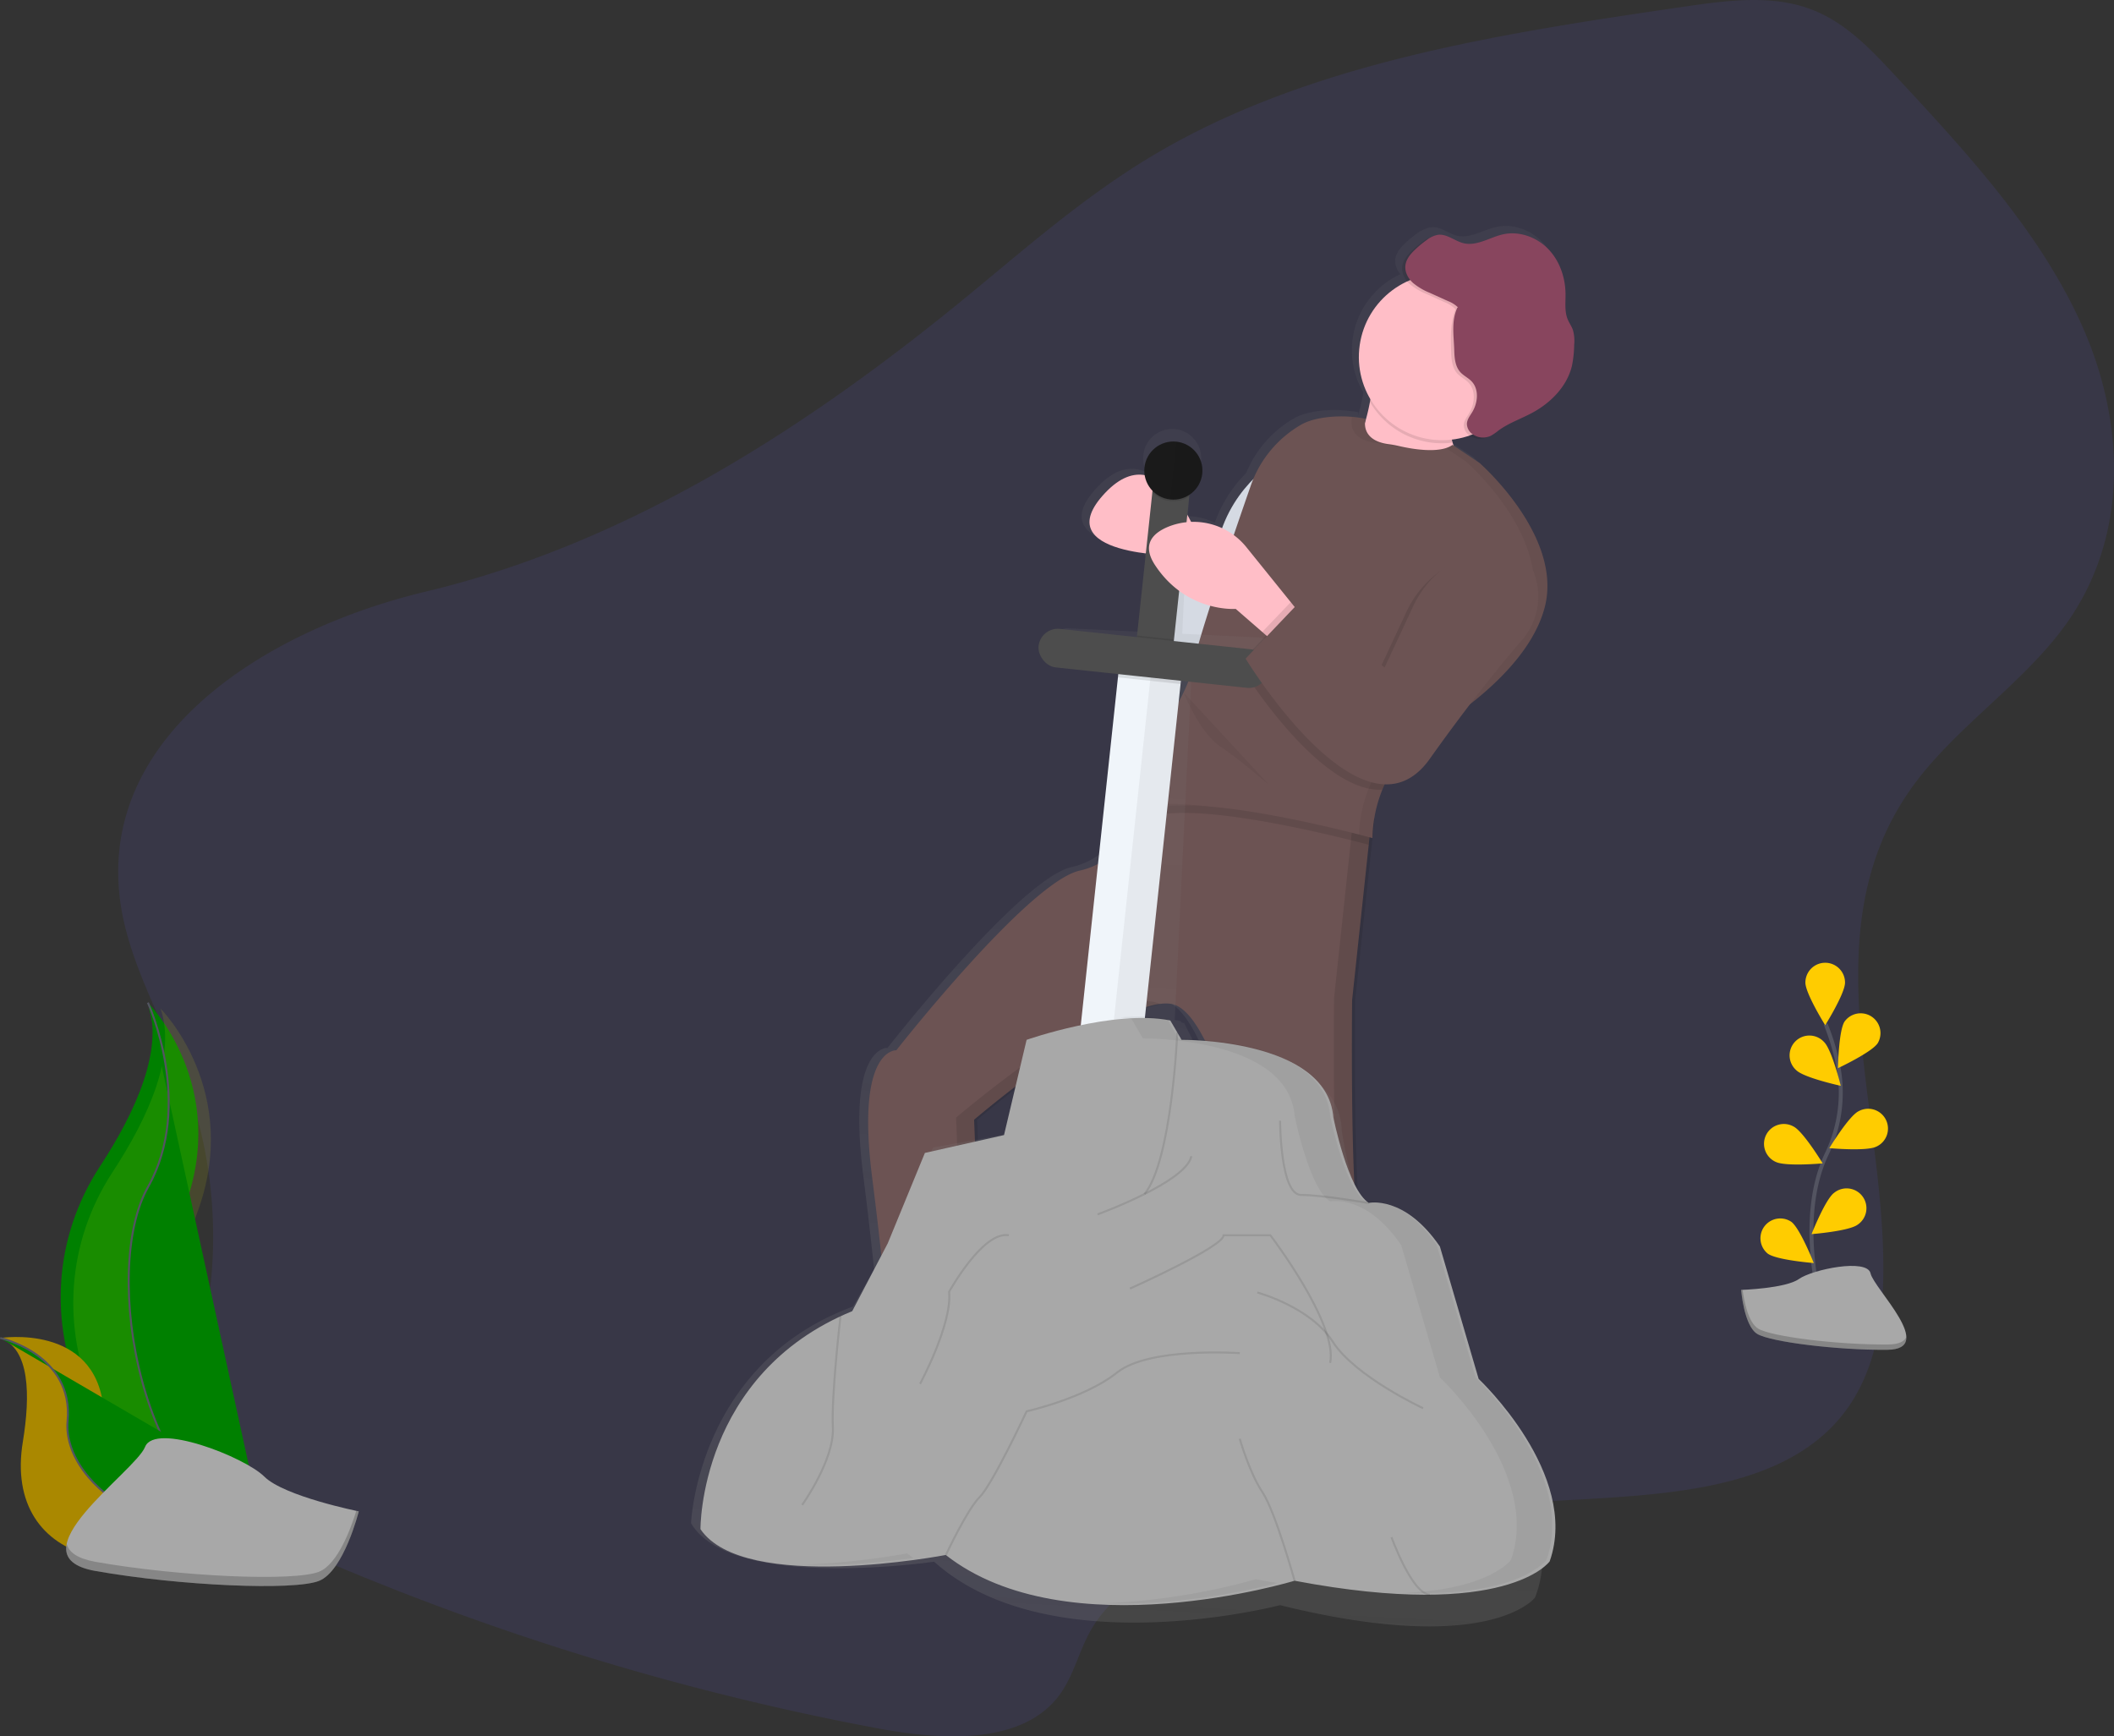 <?xml version="1.0" encoding="UTF-8" standalone="no"?>
<svg
   data-name="Layer 1"
   width="1066.61"
   height="876.03"
   viewBox="0 0 1066.61 876.03"
   version="1.1"
   id="svg154"
   sodipodi:docname="undraw_be_the_hero_ssr2.svg"
   inkscape:version="1.2 (dc2aedaf03, 2022-05-15)"
   xmlns:inkscape="http://www.inkscape.org/namespaces/inkscape"
   xmlns:sodipodi="http://sodipodi.sourceforge.net/DTD/sodipodi-0.dtd"
   xmlns:xlink="http://www.w3.org/1999/xlink"
   xmlns="http://www.w3.org/2000/svg"
   xmlns:svg="http://www.w3.org/2000/svg">
  <rect x="0" y="0" width="1066.61" height="876.03" fill="#333333" stroke="none"/>
  <sodipodi:namedview
     id="namedview156"
     pagecolor="#ffffff"
     bordercolor="#000000"
     borderopacity="0.25"
     inkscape:showpageshadow="2"
     inkscape:pageopacity="0.0"
     inkscape:pagecheckerboard="0"
     inkscape:deskcolor="#d1d1d1"
     showgrid="false"
     inkscape:zoom="0.33497632"
     inkscape:cx="285.09478"
     inkscape:cy="237.33021"
     inkscape:window-width="1920"
     inkscape:window-height="1009"
     inkscape:window-x="-8"
     inkscape:window-y="-8"
     inkscape:window-maximized="1"
     inkscape:current-layer="svg154" />
  <defs
     id="defs10">
    <linearGradient
       id="80eb2e63-b174-4995-98de-a6f06d09e993-359"
       x1="660.62"
       y1="785.23"
       x2="660.62"
       y2="108.23"
       gradientTransform="translate(51.69 -65.88) rotate(6.1)"
       gradientUnits="userSpaceOnUse">
      <stop
         offset="0"
         stop-color="gray"
         stop-opacity="0.25"
         id="stop2" />
      <stop
         offset="0.54"
         stop-color="gray"
         stop-opacity="0.12"
         id="stop4" />
      <stop
         offset="1"
         stop-color="gray"
         stop-opacity="0.1"
         id="stop6" />
    </linearGradient>
    <linearGradient
       id="897a3ab3-8922-4256-a8e6-4a2ee8dcb308-360"
       x1="636.28"
       y1="829.65"
       x2="636.28"
       y2="226.73"
       gradientTransform="matrix(0.97, 0.05, -0.05, 1, 52.93, -28.22)"
       xlink:href="#80eb2e63-b174-4995-98de-a6f06d09e993-359" />
  </defs>
  <title
     id="title12">be_the_hero</title>
  <path
     d="M126.72,461.64c3,33.76,22.14,64.32,33.82,96.47a228.68,228.68,0,0,1,4.45,142c-2.78,9.58-6.21,19.19-6.21,29,0,33.82,38.53,56.27,73.54,71.2a1340.62,1340.62,0,0,0,276.82,83.64c31.07,5.87,69.88,8.4,89.54-13.67,9.44-10.6,11.72-24.44,18.65-36.33C635,803.62,678,791.84,716.6,785.09A1212.54,1212.54,0,0,1,857.27,768.9c47.48-2.67,101.39-5,132.86-36.17,20-19.82,25.82-47.17,26.62-73,2.61-84.74-37.88-176.44,14.09-249.83,21.79-30.78,57.37-53.26,79-84.13,31.31-44.73,28.61-101.54,7.41-149.21s-58.75-88.2-95.76-127.92c-12.24-13.13-25.3-26.79-43.68-32.88-19.13-6.34-40.82-3.43-61.33-.43-93.3,13.62-190.14,28.46-268.39,75.24-38.86,23.23-71.32,53.36-106,81.07C467.2,231.51,380.44,286.81,281.55,310.45,201.21,329.66,119.5,381.47,126.72,461.64Z"
     transform="translate(-66.64 -11.98)"
     fill="#6c63ff"
     opacity="0.1"
     id="path14" />
  <path
     d="M804.1,785.48c1.61-22.22,1.12-39.26-1-41-.9-.75-1.73-3.45-2.39-6.3,2.27-1.7,3.49-3.69,2.94-6-2.66-11.1-44.74-92.82-51.51-94.31s-5.37-122.59-5.37-122.59l9.88-92.38-.14,0a67.34,67.34,0,0,1,4.07-14.6c.38-.93.78-1.83,1.18-2.72,8.18.29,16-3.34,22.76-12.89,7.36-10.4,14.2-19.65,20.4-27.76,14.64-11.4,32.66-29,37.89-49.41,9.25-36.08-33-73-33-73l-13.15-8.85c-.17-.5-.32-1-.46-1.5s-.26-1-.37-1.46a41.72,41.72,0,0,0,8.91-2.06l0,0a9.15,9.15,0,0,0,9,.77l.18-.1a8.52,8.52,0,0,0,1.43-.5,25.38,25.38,0,0,0,4.06-2.75c5.14-3.78,11.28-5.87,16.89-8.89,9.55-5.13,17.89-13.58,20.32-24.17a57.5,57.5,0,0,0,1.09-10.42,20.25,20.25,0,0,0-.62-7.52c-.66-1.92-1.89-3.59-2.66-5.47-1.67-4.08-1-8.68-1.09-13.09-.12-8.31-3-16.71-8.82-22.66s-14.53-9.14-22.63-7.41a43.5,43.5,0,0,0-6.36,2c-.93.34-1.85.7-2.77,1-3.63,1.33-7.25,2.34-11,1.47-4.49-1.05-8.4-4.82-13-4.28a8.92,8.92,0,0,0-2.76.84,15,15,0,0,0-4.57,2.4,52.45,52.45,0,0,0-5.89,4.88c-2.34,2.25-4.58,4.95-4.91,8.18a10.15,10.15,0,0,0,2.56,7.37,42.29,42.29,0,0,0-18.65,59.73q-.12.69-.25,1.4a103.32,103.32,0,0,1-2.5,10.48,9.06,9.06,0,0,1,.29-1.9c-.67-.15-1.36-.28-2.07-.4l-.32,0q-.94-.16-1.9-.28l-.16,0c-9.61-1.21-21.34-.14-28,3.67a57.17,57.17,0,0,0-24.29,27.67,68.52,68.52,0,0,0-15.79,25,34.21,34.21,0,0,0-15.76-3.26c-8.1-16-23.42-35.94-43.5-14.63-21.13,22.43,4.82,29,22.61,30.93a19.71,19.71,0,0,0,2.72,5.76,53.88,53.88,0,0,0,4.23,5.58,3.48,3.48,0,0,1-1.76.09c-4.09-1.14-3.79,40.64,14.5,52.83a102.56,102.56,0,0,1-11.74,21.53,120.75,120.75,0,0,0-15.73,31.29c-1.89,5.81-3.24,11.34-2.86,14.5h0a5.6,5.6,0,0,0,.22,1.07h0a3.51,3.51,0,0,0,.17.43h0a2.61,2.61,0,0,0,.22.37h0a2.07,2.07,0,0,0,.26.29l0,0a1.83,1.83,0,0,0,.29.22l0,0a1.84,1.84,0,0,0,.33.15l0,0a2.15,2.15,0,0,0,.36.07h.06a2.81,2.81,0,0,0,.4,0h.08a3.88,3.88,0,0,0,.44-.06h.1l.45-.12.15,0,.46-.18.2-.08.5-.24.22-.11.57-.33.21-.12.71-.45.14-.09.91-.65c-.88,1.72-1.9,3.59-3.07,5.52-5.78,9.44-15.28,20.38-29.28,23.46-26,5.71-92.91,91.23-92.91,91.23s-20.63-1.43-12.27,64.33,9.94,101.45,9.94,101.45l.37.23c-7.84,8.92-23.83,24.94-37.73,25.13-19.28.26-30.64,12.94-21.48,20.87s109-4.56,109-4.56.66-26.09-4.09-38.08a23.09,23.09,0,0,0,2.24-2.27L555.5,575.88s62.33-53.43,92.72-58.61c-.2-.11-.4-.21-.59-.31a21.39,21.39,0,0,1,5.81-.11c26.56,3.61,46.72,124.69,46.72,124.69s4.89,19.06,19.49,33.75,47,71.44,47,71.44l1.35-.15.18.31h0c0,8.6-1.31,21.51-8,31.58-11,16.58,19.87,23,19.87,23S802.5,807.7,804.1,785.48Z"
     transform="translate(-66.64 -11.98)"
     fill="url(#80eb2e63-b174-4995-98de-a6f06d09e993-359)"
     id="path16" />
  <path
     d="M521.81,701.2S498.58,731.73,479.36,732s-30.55,12.86-21.41,20.74,108.74-4.5,108.74-4.5.94-37.52-7.68-43S521.81,701.2,521.81,701.2Z"
     transform="translate(-66.64 -11.98)"
     fill="#444176"
     id="path18" />
  <path
     d="M771.26,737.85s3.56,24.18-7.42,40.67,19.82,22.85,19.82,22.85,22.37,6.23,24-15.86,1.1-39-1-40.8-3.85-14.23-3.85-14.23Z"
     transform="translate(-66.64 -11.98)"
     fill="#444176"
     id="path20" />
  <path
     d="M770.28,747s-32.36-56.44-46.92-71-19.45-33.56-19.45-33.56-20.14-120.39-46.63-124-99.16,58.5-99.16,58.5l5.18,131.08c-15.77,18.28-46.71-1.16-46.71-1.16S515,671.3,506.66,605.91s12.21-64,12.21-64,66.67-85,92.61-90.68c14-3.05,23.42-13.93,29.19-23.31a76.67,76.67,0,0,0,7.16-15l110.83,11.85-9.82,91.85s-1.36,120.4,5.4,121.89,48.74,82.76,51.4,93.79S770.28,747,770.28,747Z"
     transform="translate(-66.64 -11.98)"
     fill="#565387"
     id="path22"
     style="fill:#6c5353" />
  <g
     opacity="0.1"
     id="g28">
    <path
       d="M652.09,518.78a10.92,10.92,0,0,0-3.91-1.39c-26.49-3.6-99.16,58.5-99.16,58.5L554.21,707c-4.73,5.48-10.83,7.57-17,7.81,9.37,2.18,20.22,2,27.67-6.67L559.65,577S621.79,523.93,652.09,518.78Z"
       transform="translate(-66.64 -11.98)"
       id="path24" />
    <path
       d="M807.15,732.48c-2.66-11-44.64-92.3-51.4-93.79s-5.4-121.89-5.4-121.89l9.82-91.85-10.63-1.14-9.82,91.85s-1.36,120.4,5.4,121.89,48.74,82.76,51.4,93.79c1.8,7.47-15,11.54-26.11,13.39l1.39,2.4S809.81,743.51,807.15,732.48Z"
       transform="translate(-66.64 -11.98)"
       id="path26" />
  </g>
  <path
     d="M824.37,269.81s-104.81-3.53-85.65-17.6c11.82-8.69,16.93-25.68,19.12-37.43a99.61,99.61,0,0,0,1.58-12.57s55.87-5.54,42.13,15.25c-3.6,5.46-3.75,11.65-2,17.81C804.48,252.63,824.37,269.81,824.37,269.81Z"
     transform="translate(-66.64 -11.98)"
     fill="#ffbec7"
     id="path30" />
  <path
     d="M710.36,244.57S685,258.75,680,291.23s-9.11-1-9.11-1-14.53,13.8-19,12.56-3.68,48.74,20.21,55.14,42.76-98.31,42.76-98.31Z"
     transform="translate(-66.64 -11.98)"
     fill="#dfe5ee"
     id="path32" />
  <path
     d="M710.36,244.57S685,258.75,680,291.23s-9.11-1-9.11-1-14.53,13.8-19,12.56-3.68,48.74,20.21,55.14,42.76-98.31,42.76-98.31Z"
     transform="translate(-66.64 -11.98)"
     opacity="0.05"
     id="path34" />
  <path
     d="M674,290.58s-19.48-62-49.78-29.89,36.55,31.55,36.55,31.55Z"
     transform="translate(-66.64 -11.98)"
     fill="#ffbec7"
     id="path36" />
  <path
     d="M801.56,217.47c-3.6,5.46-3.75,11.65-2,17.81a42,42,0,0,1-41.72-20.5,99.61,99.61,0,0,0,1.58-12.57S815.3,196.67,801.56,217.47Z"
     transform="translate(-66.64 -11.98)"
     opacity="0.1"
     id="path38" />
  <circle
     cx="794.29"
     cy="192.12"
     r="41.99"
     transform="translate(423.89 938.77) rotate(-81.78)"
     fill="#ffbec7"
     id="circle40" />
  <path
     d="M758.66,424.79l-1.44,13.43c-12.23-3.27-96.13-25-113.89-11.94a20.47,20.47,0,0,1-2.66,1.69,76.67,76.67,0,0,0,7.16-15Z"
     transform="translate(-66.64 -11.98)"
     opacity="0.1"
     id="path42" />
  <path
     d="M846.07,318.2c-5.59,21.77-25.82,40.27-40.86,51.46a169.62,169.62,0,0,1-17.31,11.42s-15.57,9.07-23.81,29.34a68.77,68.77,0,0,0-5,24.4s-96.22-26.41-115.38-12.34c-10.07,7.4-8.48-3.06-4.7-14.64a119.83,119.83,0,0,1,15.67-31.1c5.29-7.61,11.93-18.76,13.93-29.15,2.65-13.8,20.64-66.29,29-90.29a57.16,57.16,0,0,1,25.62-31.11c7.76-4.39,22.28-5.12,32.4-2.89,0,0-3.26,10.85,11.72,12.79,1.62.21,3.23.5,4.82.87,6,1.41,20.79,4.22,27.35-.52l13.61,9.13S855.28,282.33,846.07,318.2Z"
     transform="translate(-66.64 -11.98)"
     fill="#dfe5ee"
     id="path44"
     style="fill:#6c5353" />
  <path
     d="M801.79,173.28c.95-1.78.26-4.08-1.1-5.58a14.92,14.92,0,0,0-5.09-3.21l-9.13-4.14a31.78,31.78,0,0,1-8.49-5c-2.44-2.22-4.2-5.43-3.87-8.7s2.56-5.9,4.9-8.13a52.22,52.22,0,0,1,5.87-4.85,12.77,12.77,0,0,1,5.71-2.62c4.57-.54,8.47,3.21,12.95,4.26,6.75,1.58,13.24-3.09,20-4.53,8.08-1.72,16.81,1.46,22.57,7.37s8.68,14.27,8.8,22.53c.07,4.39-.57,9,1.09,13,.76,1.87,2,3.53,2.65,5.44a20.08,20.08,0,0,1,.62,7.48A57,57,0,0,1,858.22,197c-2.42,10.53-10.74,18.92-20.26,24-5.6,3-11.72,5.08-16.84,8.83a25.28,25.28,0,0,1-4,2.73,9.15,9.15,0,0,1-8.94-.77,6.52,6.52,0,0,1-3-5.4c.1-2.14,1.54-3.95,2.65-5.78,2.9-4.77,3.58-11.53-.28-15.58-1.69-1.77-4-2.81-5.67-4.62-2.68-3-3-7.32-3.09-11.32-.26-7.47-.45-15.25,2.67-22"
     transform="translate(-66.64 -11.98)"
     opacity="0.1"
     id="path46" />
  <path
     d="M802.3,167.1a14.92,14.92,0,0,0-5.09-3.21l-9.13-4.14a31.78,31.78,0,0,1-8.49-5c-2.44-2.22-4.2-5.43-3.87-8.7s2.56-5.9,4.9-8.13a52.22,52.22,0,0,1,5.87-4.85,12.77,12.77,0,0,1,5.71-2.62c4.57-.54,8.47,3.21,12.95,4.26,6.75,1.58,13.24-3.09,20-4.53,8.08-1.72,16.81,1.46,22.57,7.37s8.68,14.27,8.8,22.53c.07,4.39-.57,9,1.09,13,.76,1.87,2,3.53,2.65,5.44a20.08,20.08,0,0,1,.62,7.48,57,57,0,0,1-1.08,10.36c-2.42,10.53-10.74,18.92-20.26,24-5.6,3-11.72,5.08-16.84,8.83a25.28,25.28,0,0,1-4,2.73,9.15,9.15,0,0,1-8.94-.77,6.52,6.52,0,0,1-3-5.4c.1-2.14,1.54-3.95,2.65-5.78,2.9-4.77,3.58-11.53-.28-15.58-1.69-1.77-4-2.81-5.67-4.62-2.68-3-3-7.32-3.09-11.32-.26-7.47-1.53-14.51,1.59-21.3"
     transform="translate(-66.64 -11.98)"
     fill="#88455e"
     id="path48" />
  <path
     d="M831,337.86c-6.15,7.11-15,17.71-25.76,31.8a169.62,169.62,0,0,1-17.31,11.42s-15.57,9.07-23.81,29.34C731.35,412.14,691.74,347,691.74,347l25.94-27.17,44.22,31.6,14.4-30.85a52,52,0,0,1,42.07-29.78l.69-.06c9.21-.84,14.53,4.66,17.59,11.62A33.72,33.72,0,0,1,831,337.86Z"
     transform="translate(-66.64 -11.98)"
     opacity="0.1"
     id="path50" />
  <g
     opacity="0.05"
     id="g58">
    <path
       d="M748.8,222.57s-3.26,10.85,11.72,12.79c1.62.21,3.23.5,4.82.87a80.55,80.55,0,0,0,13.58,2.05c-2.69-.42-5.07-.92-6.75-1.32s-3.2-.66-4.82-.87c-15-1.94-11.72-12.79-11.72-12.79a54.79,54.79,0,0,0-8.95-1.14C747.41,222.29,748.12,222.42,748.8,222.57Z"
       transform="translate(-66.64 -11.98)"
       id="path52" />
    <path
       d="M813.14,245.58l-13.61-9.13a11.74,11.74,0,0,1-3.34,1.61l10.12,6.79s42.14,36.75,32.93,72.62c-5.59,21.77-25.82,40.27-40.86,51.46a169.62,169.62,0,0,1-17.31,11.42s-15.57,9.07-23.81,29.34A68.6,68.6,0,0,0,752.34,433c4.27,1.09,6.78,1.78,6.78,1.78a68.77,68.77,0,0,1,5-24.4c8.24-20.27,23.81-29.34,23.81-29.34a169.62,169.62,0,0,0,17.31-11.42c15-11.18,35.27-29.69,40.86-51.46C855.28,282.33,813.14,245.58,813.14,245.58Z"
       transform="translate(-66.64 -11.98)"
       id="path54" />
    <path
       d="M636.91,421.75l-.72.5c.38,3.16,2.5,3.94,7.55.23,6-4.38,19.39-4.84,35-3.39C660.28,416.86,643.72,416.75,636.91,421.75Z"
       transform="translate(-66.64 -11.98)"
       id="path56" />
  </g>
  <path
     d="M663.83,361.35s7.73,20,18.46,27.25,24.78,19.54,24.78,19.54"
     transform="translate(-66.64 -11.98)"
     opacity="0.05"
     id="path60" />
  <path
     d="M810,721.69l-16.12-69.62C787,640.64,779.93,634.5,774,631.23c-7.64-4.7-13.72-4.67-15.64-4.5l-2.16-2.28c-8.22-11.61-12.58-42-12.58-42-.43-14.25-9.46-23.9-21.08-30.42-19.58-11.73-47.66-14-53.63-14.35l-4.76-9.47-1.28-.31-.3-.6c-1-.27-2.13-.5-3.22-.72l8.42-172.79.08-1.67,33.25,1.62a10.07,10.07,0,0,0,1-20.1l-38.93-1.9,0-.84,3.64-74.66,0-.84a15.25,15.25,0,0,0,5.84-11.34,14.62,14.62,0,1,0-29.2-1.42,15.25,15.25,0,0,0,4.71,11.85l0,.84L644.5,330l0,.84L605.53,329a10.07,10.07,0,0,0-1,20.1l31.63,1.54-.08,1.67-8.53,175a231.4,231.4,0,0,0-36.14,7.51l-13.76,48.85-40.19,7.28-20.94,46L497,671.18c-2.07.76-4.08,1.57-6,2.4h0c-72.75,30.7-75.7,106.94-75.7,106.94,20.27,34.56,122.63,19.41,122.63,19.41,58.42,52.37,174.54,21.94,174.54,21.94,28,6.9,50.16,9.89,67.64,10.56h0c48.74,1.86,61-14.37,61-14.37C858.65,773.58,810,721.69,810,721.69Z"
     transform="translate(-66.64 -11.98)"
     fill="url(#897a3ab3-8922-4256-a8e6-4a2ee8dcb308-360)"
     id="path62" />
  <rect
     x="609.41"
     y="289.46"
     width="87.98"
     height="18.74"
     transform="translate(220.16 904.77) rotate(-83.9)"
     fill="#6c63ff"
     id="rect64"
     style="fill:#4d4d4d" />
  <rect
     x="538.34"
     y="429.47"
     width="197.14"
     height="31.77"
     transform="translate(59.73 1019.33) rotate(-83.9)"
     fill="#f0f5fa"
     id="rect66" />
  <rect
     x="637.27"
     y="347.65"
     width="15.48"
     height="197.14"
     transform="translate(-15.55 -78.02) rotate(6.1)"
     opacity="0.05"
     id="rect68" />
  <rect
     x="642.88"
     y="335.51"
     width="8.15"
     height="31.77"
     transform="translate(162.14 945.35) rotate(-83.9)"
     opacity="0.1"
     id="rect70" />
  <rect
     x="644.72"
     y="328.75"
     width="8.96"
     height="18.74"
     transform="translate(177.34 935.71) rotate(-83.9)"
     opacity="0.1"
     id="rect72" />
  <rect
     x="590.3"
     y="334.41"
     width="116.49"
     height="19.55"
     rx="9.78"
     ry="9.78"
     transform="translate(-26.38 -78.98) rotate(6.1)"
     fill="#6c63ff"
     id="rect74"
     style="fill:#4d4d4d" />
  <path
     d="M420.06,783.52s-.81-78.2,76.57-110l17.92-34.21,18.74-45.62,39.92-9,11.4-48.06s44-15.48,72.5-9.78l5.7,9.78s73.32-.81,76.57,39.1c0,0,7.33,36.66,17.92,43.18,0,0,17.92-4.07,35.84,22l19.55,66.8s51.32,48.06,35.84,92.05c0,0-21.18,30.14-128.71,9.78,0,0-114.86,35-176-13C543.89,796.55,442.06,816.1,420.06,783.52Z"
     transform="translate(-66.64 -11.98)"
     fill="#a8a8a8"
     id="path76" />
  <path
     d="M471.38,771.3s16.29-22.81,15.48-39.1,3.84-56.05,3.84-56.05"
     transform="translate(-66.64 -11.98)"
     fill="none"
     stroke="#000"
     stroke-miterlimit="10"
     opacity="0.1"
     id="path78" />
  <path
     d="M530.85,710.2s16.29-30.14,14.66-46.43c0,0,17.11-31,30.14-28.51"
     transform="translate(-66.64 -11.98)"
     fill="none"
     stroke="#000"
     stroke-miterlimit="10"
     opacity="0.1"
     id="path80" />
  <path
     d="M620.46,624.67s44.8-16.29,47.25-29.33"
     transform="translate(-66.64 -11.98)"
     fill="none"
     stroke="#000"
     stroke-miterlimit="10"
     opacity="0.1"
     id="path82" />
  <path
     d="M636.75,662.14S684,641,684,635.26h23.62s34.21,44.8,30.14,64.36"
     transform="translate(-66.64 -11.98)"
     fill="none"
     stroke="#000"
     stroke-miterlimit="10"
     opacity="0.1"
     id="path84" />
  <path
     d="M692.15,694.72s-45.62-3.26-61.91,9.78-45.62,19.55-45.62,19.55S567.51,760.71,561,767.23s-17.11,29.33-17.11,29.33"
     transform="translate(-66.64 -11.98)"
     fill="none"
     stroke="#000"
     stroke-miterlimit="10"
     opacity="0.1"
     id="path86" />
  <path
     d="M692.15,737.9S697,755,703.55,764.78s16.29,44.8,16.29,44.8"
     transform="translate(-66.64 -11.98)"
     fill="none"
     stroke="#000"
     stroke-miterlimit="10"
     opacity="0.1"
     id="path88" />
  <path
     d="M768.72,787.59s10.34,28.77,19.43,29"
     transform="translate(-66.64 -11.98)"
     fill="none"
     stroke="#000"
     stroke-miterlimit="10"
     opacity="0.1"
     id="path90" />
  <path
     d="M701,664.1s26.86,7.26,38.09,24.85,45.57,33.55,45.57,33.55"
     transform="translate(-66.64 -11.98)"
     fill="none"
     stroke="#000"
     stroke-miterlimit="10"
     opacity="0.1"
     id="path92" />
  <path
     d="M712.51,577.42s0,37.47,10.59,37.47S757.32,619,757.32,619"
     transform="translate(-66.64 -11.98)"
     fill="none"
     stroke="#000"
     stroke-miterlimit="10"
     opacity="0.1"
     id="path94" />
  <path
     d="M660.64,532.95s-2.71,64.73-16.55,81.48"
     transform="translate(-66.64 -11.98)"
     fill="none"
     stroke="#000"
     stroke-miterlimit="10"
     opacity="0.1"
     id="path96" />
  <g
     opacity="0.05"
     id="g104">
    <path
       d="M811.08,706.94l-19.55-66.8c-17.92-26.07-35.84-22-35.84-22C745.1,611.63,737.77,575,737.77,575c-3.26-39.92-76.57-39.1-76.57-39.1l-5.7-9.78c-7.22-1.44-15.43-1.53-23.66-.85,2,.2,3.89.48,5.74.85l5.7,9.78s73.32-.81,76.57,39.1c0,0,7.33,36.66,17.92,43.18,0,0,17.92-4.07,35.84,22l19.55,66.8S844.48,755,829,799c0,0-10.45,14.87-53.93,16.66,58.61,2.15,71.85-16.66,71.85-16.66C862.4,755,811.08,706.94,811.08,706.94Z"
       transform="translate(-66.64 -11.98)"
       id="path98" />
    <path
       d="M524.33,795.74a380.76,380.76,0,0,1-52.19,5.65c20.4.78,41.63-1.42,55.31-3.31Q525.88,796.94,524.33,795.74Z"
       transform="translate(-66.64 -11.98)"
       id="path100" />
    <path
       d="M700.29,808.77a334.73,334.73,0,0,1-76.93,12.16c37.55,1.36,73.12-6.46,87.79-10.22C707.63,810.12,704,809.48,700.29,808.77Z"
       transform="translate(-66.64 -11.98)"
       id="path102" />
  </g>
  <path
     d="M667.39,256.09l-.68,6.36a14.67,14.67,0,0,1-18.63-2l.68-6.36Z"
     transform="translate(-66.64 -11.98)"
     opacity="0.1"
     id="path108" />
  <circle
     cx="658.68"
     cy="249.42"
     r="14.66"
     transform="translate(274.01 865.87) rotate(-83.9)"
     fill="#6c63ff"
     id="circle110"
     style="fill:#1a1a1a" />
  <path
     d="M673.26,251a14.66,14.66,0,0,1-16.14,13l3.12-29.16A14.66,14.66,0,0,1,673.26,251Z"
     transform="translate(-66.64 -11.98)"
     opacity="0.05"
     id="path112" />
  <path
     d="M723.5,322.75l-10.22,16.57-9.78-8.49-13.4-11.64s-24.78,2-40.64-22c-6.8-10.27-1.51-16.15,6.74-19.5a34.24,34.24,0,0,1,39.41,10.5Z"
     transform="translate(-66.64 -11.98)"
     fill="#ffbec7"
     id="path114" />
  <polygon
     points="656.86 310.77 646.65 327.34 636.87 318.84 651.24 303.8 656.86 310.77"
     opacity="0.1"
     id="polygon116" />
  <path
     d="M779.66,317.87l-14.4,30.84L721,317.11,695.1,344.28S754.52,442,788,394.9c20.31-28.61,36.67-48.53,46.38-59.76a33.7,33.7,0,0,0,5.67-35.5c-3.06-7-8.38-12.45-17.59-11.62l-.69.07A52,52,0,0,0,779.66,317.87Z"
     transform="translate(-66.64 -11.98)"
     fill="#dfe5ee"
     id="path118"
     style="fill:#6c5353" />
  <path
     d="M985.83,672.35s-13.26-45,2.49-78.14a71.09,71.09,0,0,0,5.75-44.6,119.57,119.57,0,0,0-6.31-20.93"
     transform="translate(-66.64 -11.98)"
     fill="none"
     stroke="#535461"
     stroke-miterlimit="10"
     stroke-width="2"
     id="path120" />
  <path
     d="M997.54,507.74c0,5.52-10,21.51-10,21.51s-10-16-10-21.51a10,10,0,0,1,20,0Z"
     transform="translate(-66.64 -11.98)"
     fill="#6c63ff"
     id="path122"
     style="fill:#ffcc00" />
  <path
     d="M1014.06,538.29c-3,4.63-20.08,12.63-20.08,12.63s.31-18.86,3.31-23.49a10,10,0,0,1,16.77,10.86Z"
     transform="translate(-66.64 -11.98)"
     fill="#6c63ff"
     id="path124"
     style="fill:#ffcc00" />
  <path
     d="M1013.33,590.51c-4.93,2.48-23.71.77-23.71.77s9.79-16.12,14.71-18.6a10,10,0,1,1,9,17.84Z"
     transform="translate(-66.64 -11.98)"
     fill="#6c63ff"
     id="path126"
     style="fill:#ffcc00" />
  <path
     d="M1003.89,629.9c-4.44,3.28-23.24,4.76-23.24,4.76s6.92-17.54,11.36-20.82a10,10,0,1,1,11.88,16.06Z"
     transform="translate(-66.64 -11.98)"
     fill="#6c63ff"
     id="path128"
     style="fill:#ffcc00" />
  <path
     d="M973,552c4,3.84,22.39,7.83,22.39,7.83s-4.51-18.31-8.47-22.15A10,10,0,1,0,973,552Z"
     transform="translate(-66.64 -11.98)"
     fill="#6c63ff"
     id="path130"
     style="fill:#ffcc00" />
  <path
     d="M962.55,598.19c4.93,2.48,23.71.77,23.71.77s-9.79-16.12-14.71-18.6a10,10,0,1,0-9,17.84Z"
     transform="translate(-66.64 -11.98)"
     fill="#6c63ff"
     id="path132"
     style="fill:#ffcc00" />
  <path
     d="M958.54,644.49c4.44,3.28,23.24,4.76,23.24,4.76s-6.92-17.54-11.36-20.82a10,10,0,0,0-11.88,16.06Z"
     transform="translate(-66.64 -11.98)"
     fill="#6c63ff"
     id="path134"
     style="fill:#ffcc00" />
  <path
     d="M141.26,517.87s41.84,41.84,18.22,103.92S200,787.11,200,787.11s-.69-.1-2-.32c-85.93-15.17-128.62-113.44-80.84-186.45C134.93,573.19,149.51,541.35,141.26,517.87Z"
     transform="translate(-66.64 -11.98)"
     fill="#6c63ff"
     id="path136"
     style="fill:#008000" />
  <path
     d="m 80.964,508.819 c 0,0 41.84,41.84 18.22,103.92 -23.62,62.08 40.52,165.32 40.52,165.32 0,0 -0.69,-0.1 -2,-0.32 -85.92,-15.17 -128.61,-113.48 -80.83,-186.48 17.76,-27.11 32.34,-59 24.09,-82.44 z"
     opacity="0.1"
     id="path138"
     style="fill:#ffff00" />
  <path
     d="M141.26,517.87s23.62,51.28,0,93.12-4,159.25,58.71,176.12"
     fill="none"
     stroke="#535461"
     stroke-miterlimit="10"
     id="path140"
     style="fill:#008000"
     transform="translate(-66.64 -11.98)" />
  <path
     d="M66.75,687.08s47.74-7.6,52.09,35.18S210.64,771,210.64,771L209,772.07c-72.2,47.4-141.23,30.19-130.82-32.75C82,715.93,81.73,692.43,66.75,687.08Z"
     transform="translate(-66.64 -11.98)"
     fill="#6c63ff"
     id="path142"
     style="fill:#aa8800" />
  <path
     d="M66.75,687.08s37.06,8.13,34,41.83S155.79,803,210.64,771"
     transform="translate(-66.64 -11.98)"
     fill="none"
     stroke="#535461"
     stroke-miterlimit="10"
     id="path144"
     style="fill:#008000" />
  <path
     d="M945.12,662.8s22.41-.69,29.16-5.5,34.47-10.55,36.14-2.84,33.67,38.35,8.38,38.56-58.78-3.94-65.52-8S945.12,662.8,945.12,662.8Z"
     transform="translate(-66.64 -11.98)"
     fill="#a8a8a8"
     id="path146" />
  <path
     d="M1019.25,690.34c-25.3.2-58.78-3.94-65.52-8-5.13-3.13-7.18-14.34-7.86-19.52l-.75,0s1.42,18.07,8.16,22.18,40.22,8.25,65.52,8c7.3-.06,9.82-2.66,9.69-6.5C1027.47,688.84,1024.68,690.29,1019.25,690.34Z"
     transform="translate(-66.64 -11.98)"
     opacity="0.2"
     id="path148" />
  <path
     d="M247.66,774.54S210.05,767,200,757s-55.15-27.57-60.16-15S72.18,797.1,114.8,804.62s100.27,10,112.8,5S247.66,774.54,247.66,774.54Z"
     transform="translate(-66.64 -11.98)"
     fill="#a8a8a8"
     id="path150" />
  <path
     d="M114.8,800c42.62,7.52,100.27,10,112.8,5,9.55-3.82,16.18-22.16,18.8-30.7l1.25.26s-7.52,30.08-20.05,35.09-70.19,2.51-112.8-5c-12.3-2.17-15.82-7.27-14.49-13.72C101.35,795.11,105.64,798.35,114.8,800Z"
     transform="translate(-66.64 -11.98)"
     opacity="0.2"
     id="path152" />
</svg>
